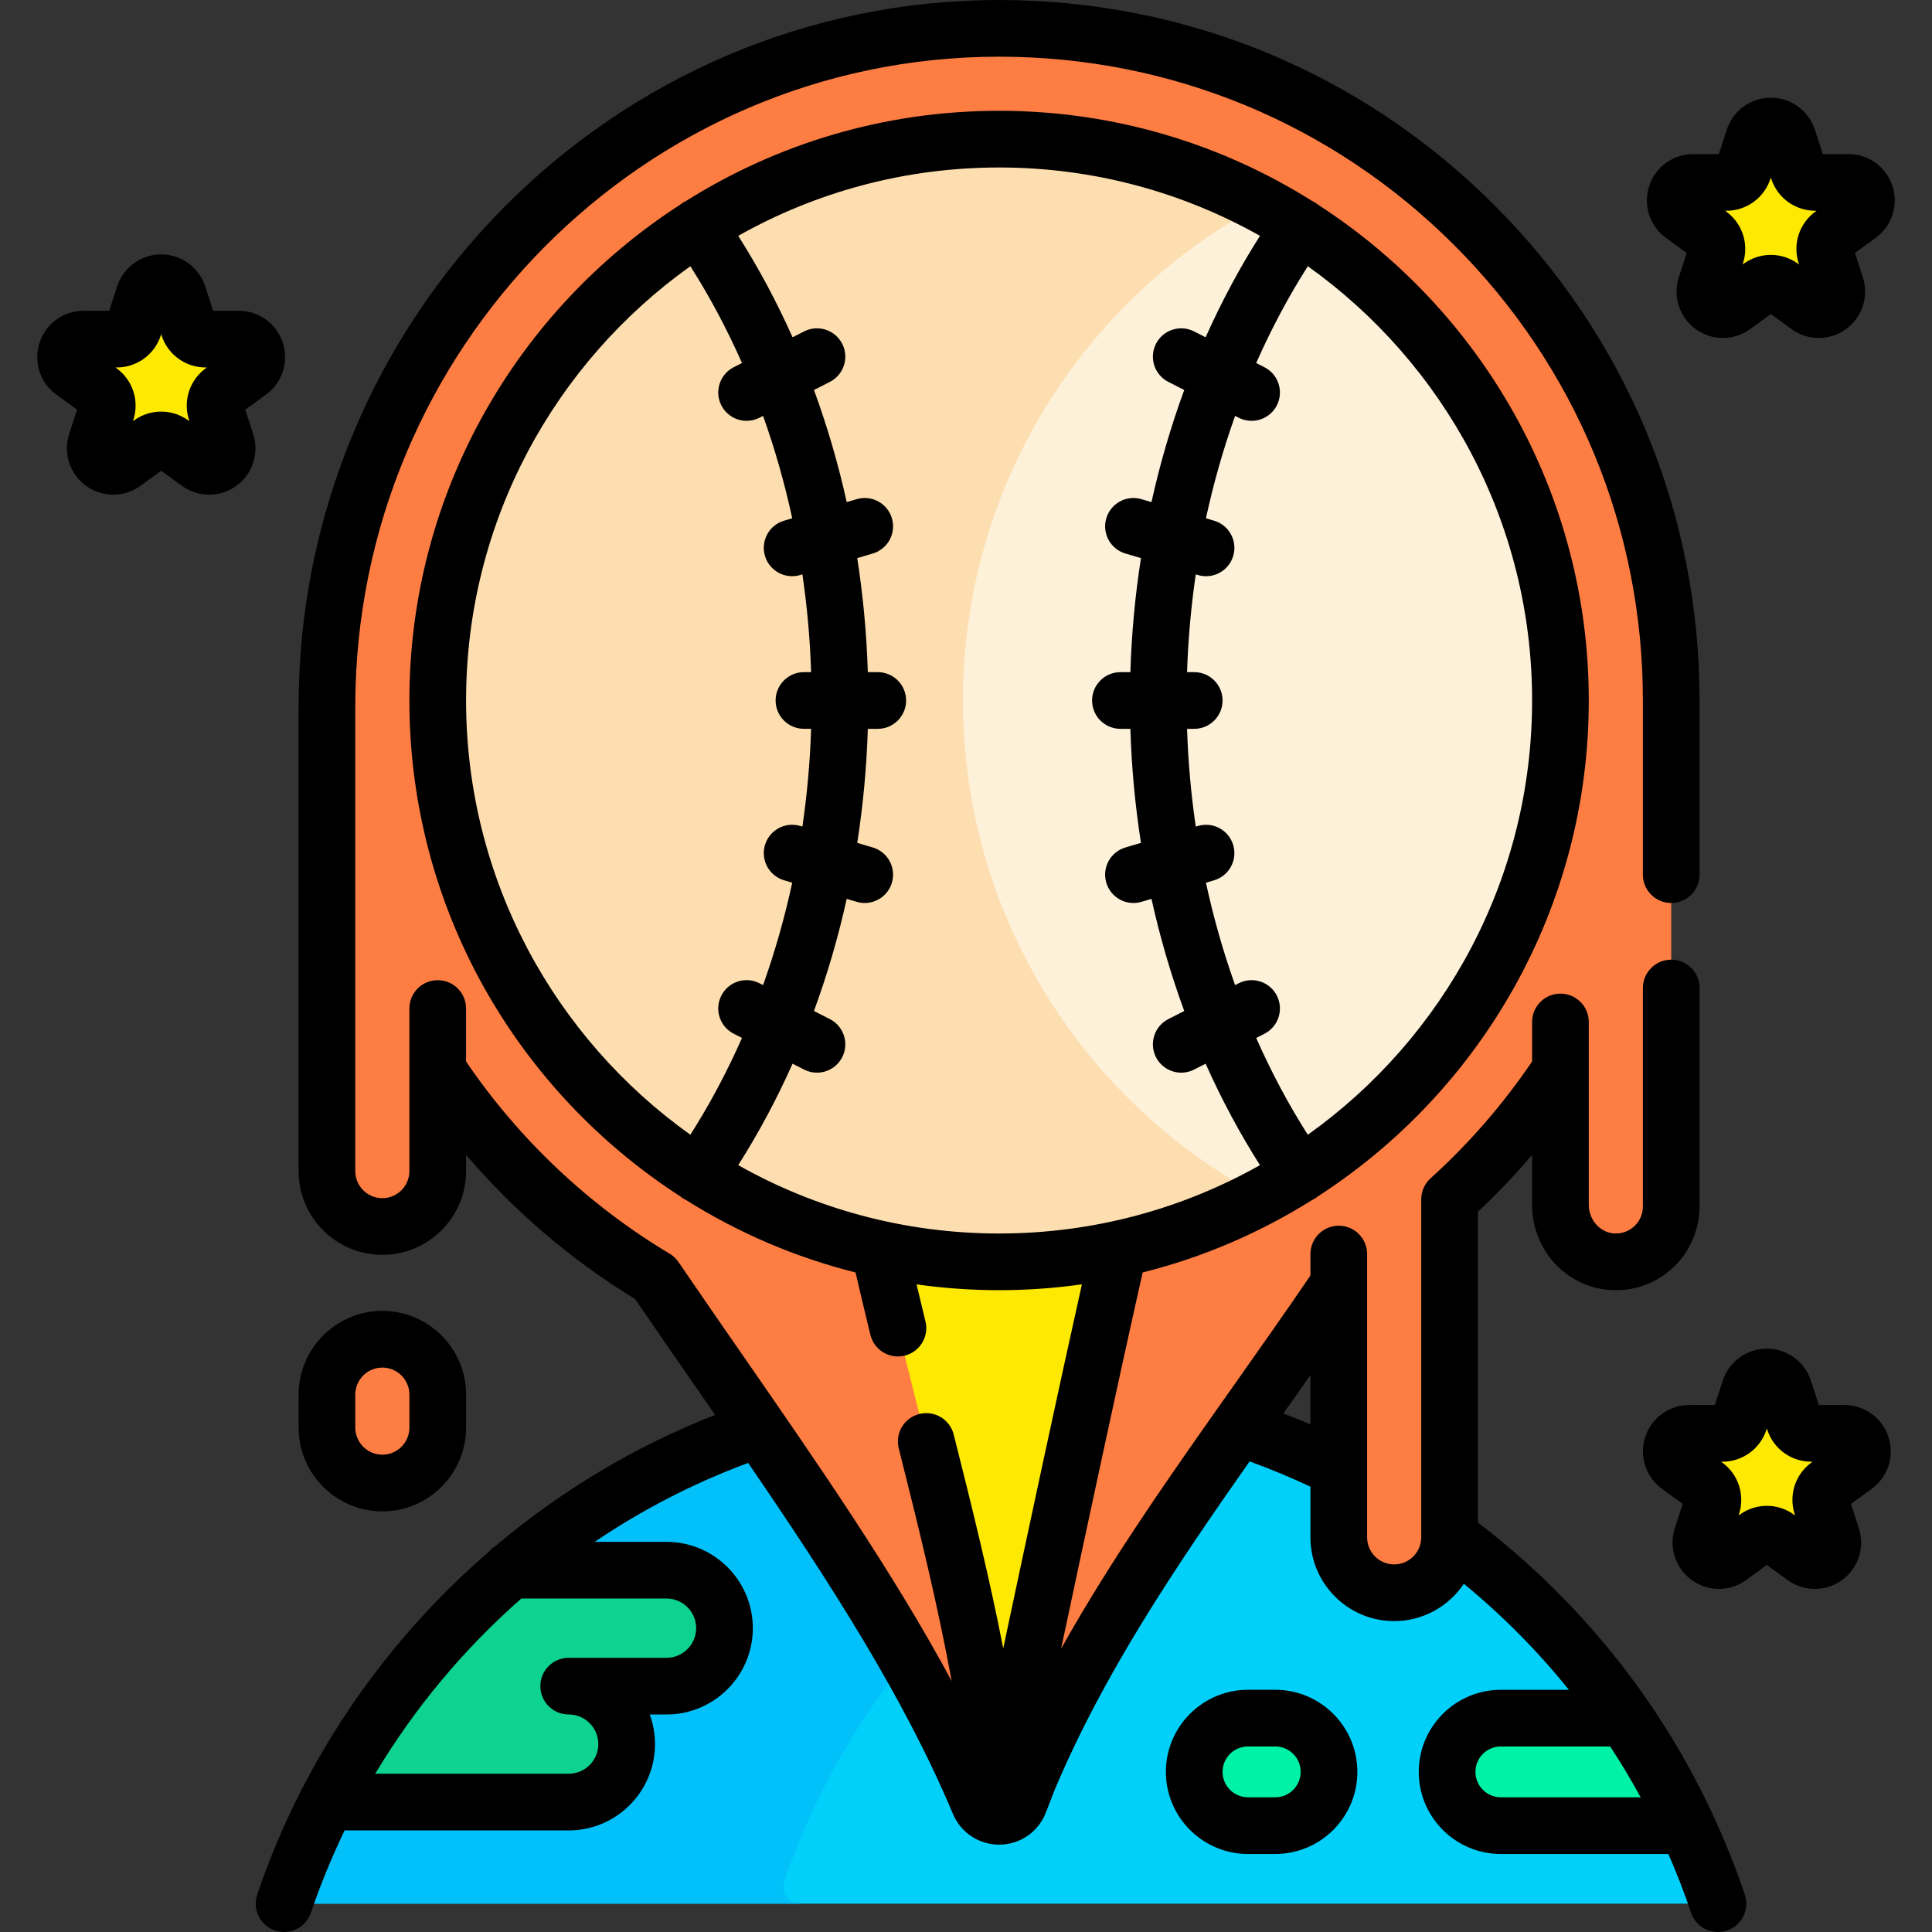 <svg id="Capa_1" enable-background="new 0 0 511.274 511.274" height="512" viewBox="0 0 511.274 511.274" width="512" xmlns="http://www.w3.org/2000/svg"><rect x="0" y="0" width="511.274" height="511.274" fill="#333333" stroke="none"/><path d="m447.872 503.772c3.049 0 5.223-2.995 4.241-5.882-25.442-74.787-96.259-128.593-179.652-128.593h-15.103c-83.393 0-154.21 53.806-179.652 128.593-.982 2.887 1.192 5.882 4.241 5.882z" fill="#01d0fb"/><path d="m207.54 497.89c19.341-56.854 64.909-101.575 122.287-119.757-18.098-5.735-37.369-8.836-57.365-8.836h-15.103c-83.393 0-154.21 53.806-179.652 128.593-.982 2.887 1.192 5.882 4.241 5.882h129.832c-3.049 0-5.223-2.995-4.24-5.882z" fill="#01c0fa"/><path d="m264.302 7.5c-98.478.05-177.781 81.097-177.781 179.576v122.836c0 8.096 6.563 14.66 14.66 14.66 8.096 0 14.66-6.563 14.66-14.66v-26.696c14.765 22.372 34.452 41.206 57.511 54.977 33.44 49.017 66.483 93.053 85.751 138.93 2.004 4.771 8.782 4.691 10.661-.13l2.489-6.388c19.316-45.752 50.43-84.262 82.035-130.728v66.961c0 8.096 6.563 14.66 14.66 14.66 8.096 0 14.66-6.563 14.66-14.66v-89.459c11.158-10.083 21.025-21.565 29.339-34.163v35.637c0 7.894 6.066 14.686 13.951 15.057 8.419.396 15.368-6.312 15.368-14.643v-72.163-61.73c.001-98.268-79.685-177.923-177.964-177.874z" fill="#fe7d43"/><path d="m232.68 330.522c12.679 55.689 25.49 93.94 31.714 147.25 0 0 20.597-98.422 31.714-147.25v-18.256h-63.428z" fill="#fee903"/><circle cx="264.394" cy="185.373" fill="#fef1da" r="148.554"/><path d="m254.838 185.373c0-56.934 32.033-106.377 79.055-131.315-20.739-10.999-44.388-17.238-69.499-17.238-82.044 0-148.554 66.51-148.554 148.554s66.51 148.554 148.554 148.554c25.11 0 48.76-6.239 69.499-17.238-47.022-24.939-79.055-74.383-79.055-131.317z" fill="#fddeb0"/><path d="m101.18 392.456c-8.096 0-14.66-6.563-14.66-14.66v-8.729c0-8.096 6.563-14.66 14.66-14.66 8.096 0 14.66 6.563 14.66 14.66v8.729c0 8.097-6.563 14.66-14.66 14.66z" fill="#fe7d43"/><path d="m86.528 476.891h63.967c8.473 0 15.341-6.869 15.341-15.341 0-8.473-6.869-15.341-15.341-15.341h25.893c8.473 0 15.341-6.869 15.341-15.341 0-8.473-6.869-15.341-15.341-15.341h-41.374-1.755c-19.56 16.934-35.625 37.796-46.961 61.365h.23z" fill="#0ed290"/><path d="m430.922 454.672h-.873-32.867c-7.858 0-14.228 6.37-14.228 14.228 0 7.858 6.37 14.228 14.228 14.228h49.155.043c-4.352-9.96-9.532-19.475-15.458-28.456z" fill="#00f2a6"/><path d="m330.261 483.128h7.217c7.858 0 14.228-6.37 14.228-14.228 0-7.858-6.37-14.228-14.228-14.228h-7.217c-7.858 0-14.228 6.37-14.228 14.228 0 7.858 6.37 14.228 14.228 14.228z" fill="#00f2a6"/><g fill="#fee903"><path d="m473.149 36.647 2.709 8.338c.637 1.961 2.465 3.289 4.527 3.289h8.767c4.611 0 6.529 5.901 2.798 8.611l-7.093 5.153c-1.668 1.212-2.367 3.361-1.729 5.322l2.709 8.338c1.425 4.386-3.595 8.033-7.325 5.322l-7.093-5.153c-1.668-1.212-3.928-1.212-5.596 0l-7.093 5.153c-3.731 2.711-8.75-.936-7.325-5.322l2.709-8.338c.637-1.961-.061-4.11-1.729-5.322l-7.093-5.153c-3.731-2.711-1.813-8.611 2.798-8.611h8.767c2.062 0 3.89-1.328 4.527-3.289l2.709-8.338c1.426-4.386 7.631-4.386 9.056 0z"/><path d="m47.18 78.116 2.709 8.338c.637 1.961 2.465 3.289 4.527 3.289h8.767c4.611 0 6.529 5.901 2.798 8.611l-7.093 5.153c-1.668 1.212-2.367 3.361-1.729 5.322l2.709 8.338c1.425 4.386-3.595 8.033-7.325 5.322l-7.093-5.153c-1.668-1.212-3.928-1.212-5.596 0l-7.093 5.153c-3.731 2.711-8.75-.936-7.325-5.322l2.709-8.338c.637-1.961-.061-4.11-1.729-5.322l-7.093-5.153c-3.731-2.711-1.813-8.611 2.798-8.611h8.767c2.062 0 3.89-1.328 4.527-3.289l2.709-8.338c1.426-4.385 7.631-4.385 9.056 0z"/><path d="m472.095 367.69 2.709 8.338c.637 1.961 2.465 3.289 4.527 3.289h8.767c4.611 0 6.529 5.901 2.798 8.611l-7.093 5.153c-1.668 1.212-2.367 3.361-1.729 5.322l2.709 8.338c1.425 4.386-3.595 8.033-7.325 5.322l-7.093-5.153c-1.668-1.212-3.928-1.212-5.596 0l-7.093 5.153c-3.731 2.711-8.75-.936-7.325-5.322l2.709-8.338c.637-1.961-.061-4.11-1.729-5.322l-7.093-5.153c-3.731-2.71-1.813-8.611 2.798-8.611h8.767c2.062 0 3.89-1.328 4.527-3.289l2.709-8.338c1.426-4.386 7.631-4.386 9.056 0z"/></g><path d="m101.18 399.956c12.219 0 22.16-9.941 22.16-22.16v-8.729c0-12.219-9.941-22.16-22.16-22.16s-22.16 9.941-22.16 22.16v8.729c.001 12.219 9.942 22.16 22.16 22.16zm-7.159-30.889c0-3.948 3.212-7.16 7.16-7.16s7.16 3.212 7.16 7.16v8.729c0 3.948-3.212 7.16-7.16 7.16s-7.16-3.212-7.16-7.16z"/><path d="m391.108 402.911v-82.242c5.056-4.737 9.844-9.756 14.339-15.026v13.21c0 12.087 9.268 21.992 21.098 22.549 6.129.289 11.932-1.878 16.357-6.1 4.362-4.162 6.865-10.007 6.865-16.035v-57.807c0-4.142-3.358-7.5-7.5-7.5s-7.5 3.358-7.5 7.5v57.807c0 1.977-.788 3.817-2.219 5.182-1.429 1.364-3.3 2.064-5.297 1.969-3.751-.177-6.804-3.57-6.804-7.565v-28.447-7.189-12.77c0-4.142-3.358-7.5-7.5-7.5s-7.5 3.358-7.5 7.5v10.455c-7.693 11.336-16.712 21.736-26.868 30.913-1.574 1.422-2.472 3.443-2.472 5.564v89.275.184c0 3.948-3.212 7.16-7.16 7.16s-7.16-3.212-7.16-7.16v-61.051-5.91-8.013c0-4.142-3.358-7.5-7.5-7.5s-7.5 3.358-7.5 7.5v5.687c-6.884 10.079-13.778 19.858-20.458 29.322-16.479 23.347-32.31 45.794-45.523 69.434 6.562-30.925 15.336-71.882 21.582-99.567 16.077-4.037 31.169-10.575 44.843-19.175.38-.178.751-.383 1.107-.631.176-.122.341-.255.503-.389 43.049-27.811 71.605-76.218 71.605-131.172s-28.556-103.361-71.605-131.172c-.162-.134-.327-.266-.503-.389-.353-.246-.722-.448-1.099-.626-24.024-15.111-52.43-23.867-82.847-23.867-30.418 0-58.825 8.757-82.849 23.869-.375.177-.744.379-1.096.624-.175.122-.339.253-.5.387-43.051 27.811-71.608 76.219-71.608 131.174s28.557 103.363 71.608 131.174c.161.133.325.265.5.387.356.247.727.452 1.106.63 13.678 8.603 28.776 15.142 44.859 19.179 1.209 5.219 2.502 10.655 3.925 16.495.835 3.428 3.902 5.727 7.281 5.727.587 0 1.185-.07 1.781-.215 4.024-.98 6.492-5.038 5.511-9.062-.827-3.393-1.607-6.642-2.354-9.796 7.138 1.004 14.426 1.535 21.836 1.535 7.439 0 14.754-.535 21.918-1.547-6.336 28.372-14.667 67.324-20.818 96.335-3.563-18.265-7.947-36.139-13.103-56.586-1.014-4.017-5.089-6.454-9.106-5.438-4.016 1.013-6.451 5.09-5.438 9.106 5.636 22.351 10.326 41.573 14.01 61.569-15.427-28.631-35.039-56.972-55.518-86.535-5.49-7.925-11.167-16.12-16.791-24.364-.614-.899-1.416-1.654-2.351-2.212-21.328-12.737-39.9-30.294-53.856-50.848v-14.024c0-4.142-3.358-7.5-7.5-7.5s-7.5 3.358-7.5 7.5v27.812.01 15.209c0 3.948-3.212 7.16-7.16 7.16s-7.16-3.212-7.16-7.16v-122.838c.002-94.836 76.391-172.029 170.287-172.076h.088c45.492 0 88.266 17.71 120.443 49.873 32.198 32.183 49.93 74.977 49.93 120.501v46.087c0 4.142 3.358 7.5 7.5 7.5s7.5-3.358 7.5-7.5v-46.087c0-49.532-19.293-96.094-54.326-131.11-35.012-34.996-81.546-54.264-131.047-54.264-.03 0-.065 0-.096 0-102.162.052-185.277 83.974-185.277 187.076v122.836c0 12.219 9.941 22.16 22.16 22.16s22.16-9.941 22.16-22.16v-4.299c12.789 14.96 27.963 27.931 44.737 38.157 5.351 7.83 10.724 15.587 15.93 23.102 1.751 2.528 3.496 5.046 5.232 7.557-21.27 8.34-40.893 20.14-58.136 34.706-.711.436-1.349.98-1.877 1.621-20.07 17.364-36.821 38.486-49.075 62.201-.201.325-.384.661-.534 1.016-4.486 8.801-8.355 17.954-11.546 27.398-1.326 3.924.781 8.18 4.705 9.506.796.269 1.605.396 2.402.396 3.128 0 6.047-1.973 7.104-5.101 2.524-7.471 5.518-14.738 8.922-21.782h59.291c12.595 0 22.841-10.247 22.841-22.841 0-2.753-.49-5.395-1.387-7.841h4.438c12.595 0 22.841-10.247 22.841-22.841s-10.247-22.841-22.841-22.841h-19.013c12.584-8.504 26.207-15.55 40.613-20.89 21.618 31.58 41.234 62.023 54.199 92.892 2.081 4.954 6.863 8.128 12.219 8.128.059 0 .118 0 .176-.001 5.422-.07 10.199-3.382 12.169-8.438l2.451-6.289c12.841-30.381 31.394-58.065 51.487-86.694 5.456 1.983 10.841 4.219 16.099 6.69v13.415c0 12.219 9.941 22.16 22.16 22.16 7.682 0 14.462-3.931 18.439-9.886 10.275 8.451 19.573 17.847 27.798 28.061h-18.004c-11.981 0-21.728 9.747-21.728 21.728 0 11.98 9.747 21.728 21.728 21.728h44.332c2.216 5.073 4.228 10.255 6.015 15.545 1.057 3.128 3.976 5.101 7.104 5.101.796 0 1.606-.127 2.402-.396 3.924-1.326 6.03-5.582 4.705-9.506-13.259-39.249-37.643-73.215-70.631-98.463zm14.339-217.537c0 47.351-23.454 89.327-59.354 114.922-5.144-8.084-9.704-16.659-13.662-25.617l2.187-1.114c3.691-1.879 5.161-6.395 3.281-10.086s-6.395-5.162-10.086-3.281l-.963.49c-3.13-8.763-5.709-17.821-7.715-27.093l2.157-.639c3.972-1.177 6.236-5.351 5.059-9.322-1.177-3.972-5.352-6.239-9.322-5.059l-.587.174c-1.25-8.509-2.022-17.154-2.305-25.875h1.896c4.142 0 7.5-3.358 7.5-7.5s-3.358-7.5-7.5-7.5h-1.896c.283-8.721 1.056-17.367 2.305-25.876l.586.174c.711.211 1.429.312 2.135.312 3.235 0 6.221-2.11 7.188-5.37 1.178-3.971-1.087-8.145-5.059-9.322l-2.156-.639c2.005-9.272 4.585-18.331 7.715-27.094l.963.49c1.09.555 2.251.818 3.396.818 2.731 0 5.365-1.498 6.689-4.099 1.879-3.691.41-8.207-3.281-10.086l-2.187-1.113c3.958-8.958 8.518-17.532 13.662-25.617 35.9 25.595 59.354 67.57 59.354 114.922zm-282.107 0c0-47.352 23.454-89.327 59.354-114.923 5.144 8.084 9.704 16.659 13.662 25.617l-2.187 1.113c-3.691 1.879-5.161 6.395-3.281 10.086 1.324 2.601 3.958 4.099 6.689 4.099 1.145 0 2.307-.263 3.396-.818l.963-.49c3.13 8.763 5.709 17.821 7.714 27.093l-2.156.639c-3.971 1.177-6.236 5.351-5.059 9.322.966 3.26 3.952 5.37 7.188 5.37.706 0 1.424-.101 2.135-.312l.586-.174c1.25 8.509 2.022 17.154 2.305 25.875h-1.895c-4.142 0-7.5 3.358-7.5 7.5s3.358 7.5 7.5 7.5h1.895c-.283 8.721-1.056 17.366-2.305 25.875l-.586-.174c-3.971-1.178-8.146 1.087-9.323 5.058-1.178 3.972 1.087 8.146 5.058 9.323l2.157.639c-2.005 9.272-4.585 18.33-7.714 27.093l-.963-.49c-3.69-1.879-8.207-.411-10.086 3.281s-.41 8.208 3.281 10.086l2.187 1.113c-3.958 8.958-8.519 17.533-13.662 25.617-35.899-25.592-59.353-67.567-59.353-114.918zm72.017 122.964c5.399-8.489 10.2-17.473 14.382-26.846l3.055 1.555c1.09.555 2.252.818 3.397.818 2.731 0 5.365-1.498 6.689-4.099 1.879-3.691.41-8.208-3.281-10.086l-4.199-2.138c3.518-9.591 6.421-19.511 8.67-29.672l2.634.781c.711.211 1.429.312 2.135.312 3.235 0 6.221-2.11 7.188-5.37 1.178-3.971-1.087-8.146-5.058-9.323l-4.115-1.22c1.548-9.913 2.491-19.999 2.801-30.177h2.632c4.142 0 7.5-3.358 7.5-7.5s-3.358-7.5-7.5-7.5h-2.632c-.311-10.178-1.254-20.264-2.801-30.177l4.115-1.22c3.971-1.177 6.236-5.351 5.059-9.322-1.177-3.972-5.352-6.237-9.322-5.059l-2.635.781c-2.249-10.161-5.152-20.081-8.67-29.672l4.199-2.138c3.691-1.879 5.16-6.395 3.281-10.086-1.879-3.69-6.396-5.162-10.086-3.281l-3.055 1.555c-4.183-9.373-8.983-18.357-14.382-26.846 20.42-11.51 43.973-18.089 69.037-18.089s48.617 6.579 69.037 18.089c-5.399 8.489-10.2 17.473-14.383 26.846l-3.055-1.555c-3.69-1.879-8.207-.411-10.086 3.281-1.879 3.691-.41 8.207 3.281 10.086l4.199 2.138c-3.518 9.591-6.421 19.512-8.67 29.672l-2.635-.781c-3.97-1.178-8.145 1.087-9.322 5.059-1.178 3.971 1.087 8.145 5.059 9.322l4.115 1.22c-1.548 9.913-2.491 19.999-2.802 30.177h-2.632c-4.142 0-7.5 3.358-7.5 7.5s3.358 7.5 7.5 7.5h2.632c.311 10.178 1.254 20.264 2.801 30.177l-4.115 1.22c-3.971 1.177-6.236 5.351-5.058 9.323.966 3.26 3.952 5.37 7.188 5.37.706 0 1.424-.101 2.135-.312l2.634-.781c2.249 10.161 5.152 20.081 8.67 29.672l-4.199 2.138c-3.691 1.879-5.161 6.395-3.281 10.086 1.324 2.602 3.958 4.099 6.689 4.099 1.145 0 2.307-.263 3.396-.818l3.055-1.555c4.183 9.373 8.984 18.357 14.383 26.846-20.42 11.51-43.973 18.089-69.037 18.089s-48.617-6.58-69.037-18.089zm-18.969 114.688c4.324 0 7.841 3.518 7.841 7.841s-3.518 7.841-7.841 7.841h-25.893c-4.142 0-7.5 3.358-7.5 7.5s3.358 7.5 7.5 7.5c4.324 0 7.841 3.518 7.841 7.841s-3.518 7.841-7.841 7.841h-51.197c10.402-17.39 23.488-33.044 38.664-46.365h38.426zm163.241-48.981c2.366-3.352 4.752-6.735 7.16-10.165v13.082c-2.369-1.017-4.757-1.99-7.16-2.917zm57.553 101.583c-3.71 0-6.728-3.018-6.728-6.728s3.018-6.728 6.728-6.728h28.927c2.868 4.369 5.56 8.856 8.066 13.456z"/><path d="m337.477 447.172h-7.217c-11.98 0-21.728 9.747-21.728 21.728 0 11.98 9.747 21.728 21.728 21.728h7.217c11.98 0 21.728-9.747 21.728-21.728s-9.747-21.728-21.728-21.728zm0 28.456h-7.217c-3.709 0-6.728-3.018-6.728-6.728s3.018-6.728 6.728-6.728h7.217c3.709 0 6.728 3.018 6.728 6.728s-3.018 6.728-6.728 6.728z"/><path d="m440.884 62.953 5.483 3.983-2.094 6.445c-1.646 5.067.144 10.576 4.454 13.707 4.312 3.133 10.103 3.132 14.414 0l5.482-3.983 5.482 3.983c2.155 1.566 4.681 2.349 7.207 2.349 2.525 0 5.052-.783 7.207-2.349 4.311-3.132 6.1-8.641 4.453-13.707l-2.094-6.445 5.483-3.984c4.31-3.131 6.1-8.64 4.453-13.707-1.646-5.067-6.332-8.472-11.66-8.472h-6.777l-2.094-6.444c-1.647-5.067-6.333-8.472-11.661-8.472s-10.013 3.405-11.659 8.472l-2.094 6.444h-6.777c-5.328 0-10.014 3.404-11.66 8.472-1.648 5.068.141 10.576 4.452 13.708zm15.974-7.179c5.328 0 10.014-3.405 11.66-8.472l.104-.318.104.318c1.646 5.067 6.332 8.472 11.66 8.472h.335l-.271.197c-4.31 3.132-6.1 8.64-4.454 13.707l.104.319-.272-.198c-4.309-3.13-10.1-3.131-14.412.001l-.271.197.104-.319c1.646-5.067-.144-10.575-4.454-13.707l-.271-.197z"/><path d="m64.907 108.406 5.483-3.983c4.31-3.131 6.1-8.64 4.454-13.707s-6.333-8.472-11.661-8.472h-6.776l-2.095-6.445c-1.646-5.067-6.332-8.472-11.659-8.472 0 0 0 0-.001 0-5.328 0-10.014 3.404-11.66 8.472l-2.094 6.445h-6.776c-5.328 0-10.014 3.405-11.66 8.472s.144 10.576 4.454 13.707l5.482 3.983-2.094 6.445c-1.646 5.067.143 10.575 4.453 13.707 2.156 1.566 4.681 2.349 7.207 2.349 2.525 0 5.051-.783 7.206-2.349l5.482-3.983 5.482 3.983c4.311 3.132 10.103 3.132 14.413 0 4.311-3.131 6.101-8.64 4.454-13.708zm-10.426-10.966c-4.311 3.132-6.102 8.641-4.455 13.708l.104.318-.271-.196c-4.31-3.132-10.103-3.132-14.413 0l-.271.197.104-.319c1.647-5.068-.143-10.577-4.453-13.707l-.271-.197h.335c5.328 0 10.014-3.405 11.66-8.472l.104-.319.104.319c1.646 5.067 6.332 8.472 11.66 8.472h.335z"/><path d="m488.098 371.817h-6.777l-2.094-6.445c-1.646-5.067-6.332-8.472-11.66-8.472s-10.014 3.405-11.66 8.472l-2.094 6.445h-6.777c-5.328 0-10.014 3.405-11.66 8.472s.144 10.576 4.454 13.707l5.482 3.983-2.094 6.445c-1.646 5.067.144 10.576 4.454 13.708 2.155 1.566 4.681 2.349 7.206 2.349s5.051-.783 7.207-2.349l5.482-3.983 5.482 3.983c4.31 3.132 10.103 3.132 14.413 0 4.311-3.132 6.101-8.64 4.454-13.708l-2.094-6.445 5.483-3.983c4.31-3.131 6.1-8.64 4.454-13.708-1.647-5.066-6.333-8.471-11.661-8.471zm-8.702 15.197c-4.311 3.131-6.101 8.64-4.455 13.708l.104.318-.271-.196c-4.309-3.132-10.102-3.132-14.414 0l-.271.197.103-.317c1.648-5.068-.142-10.577-4.453-13.708l-.271-.197h.335c5.328 0 10.014-3.404 11.66-8.471l.104-.319.104.319c1.646 5.067 6.333 8.471 11.66 8.471h.335z"/></svg>